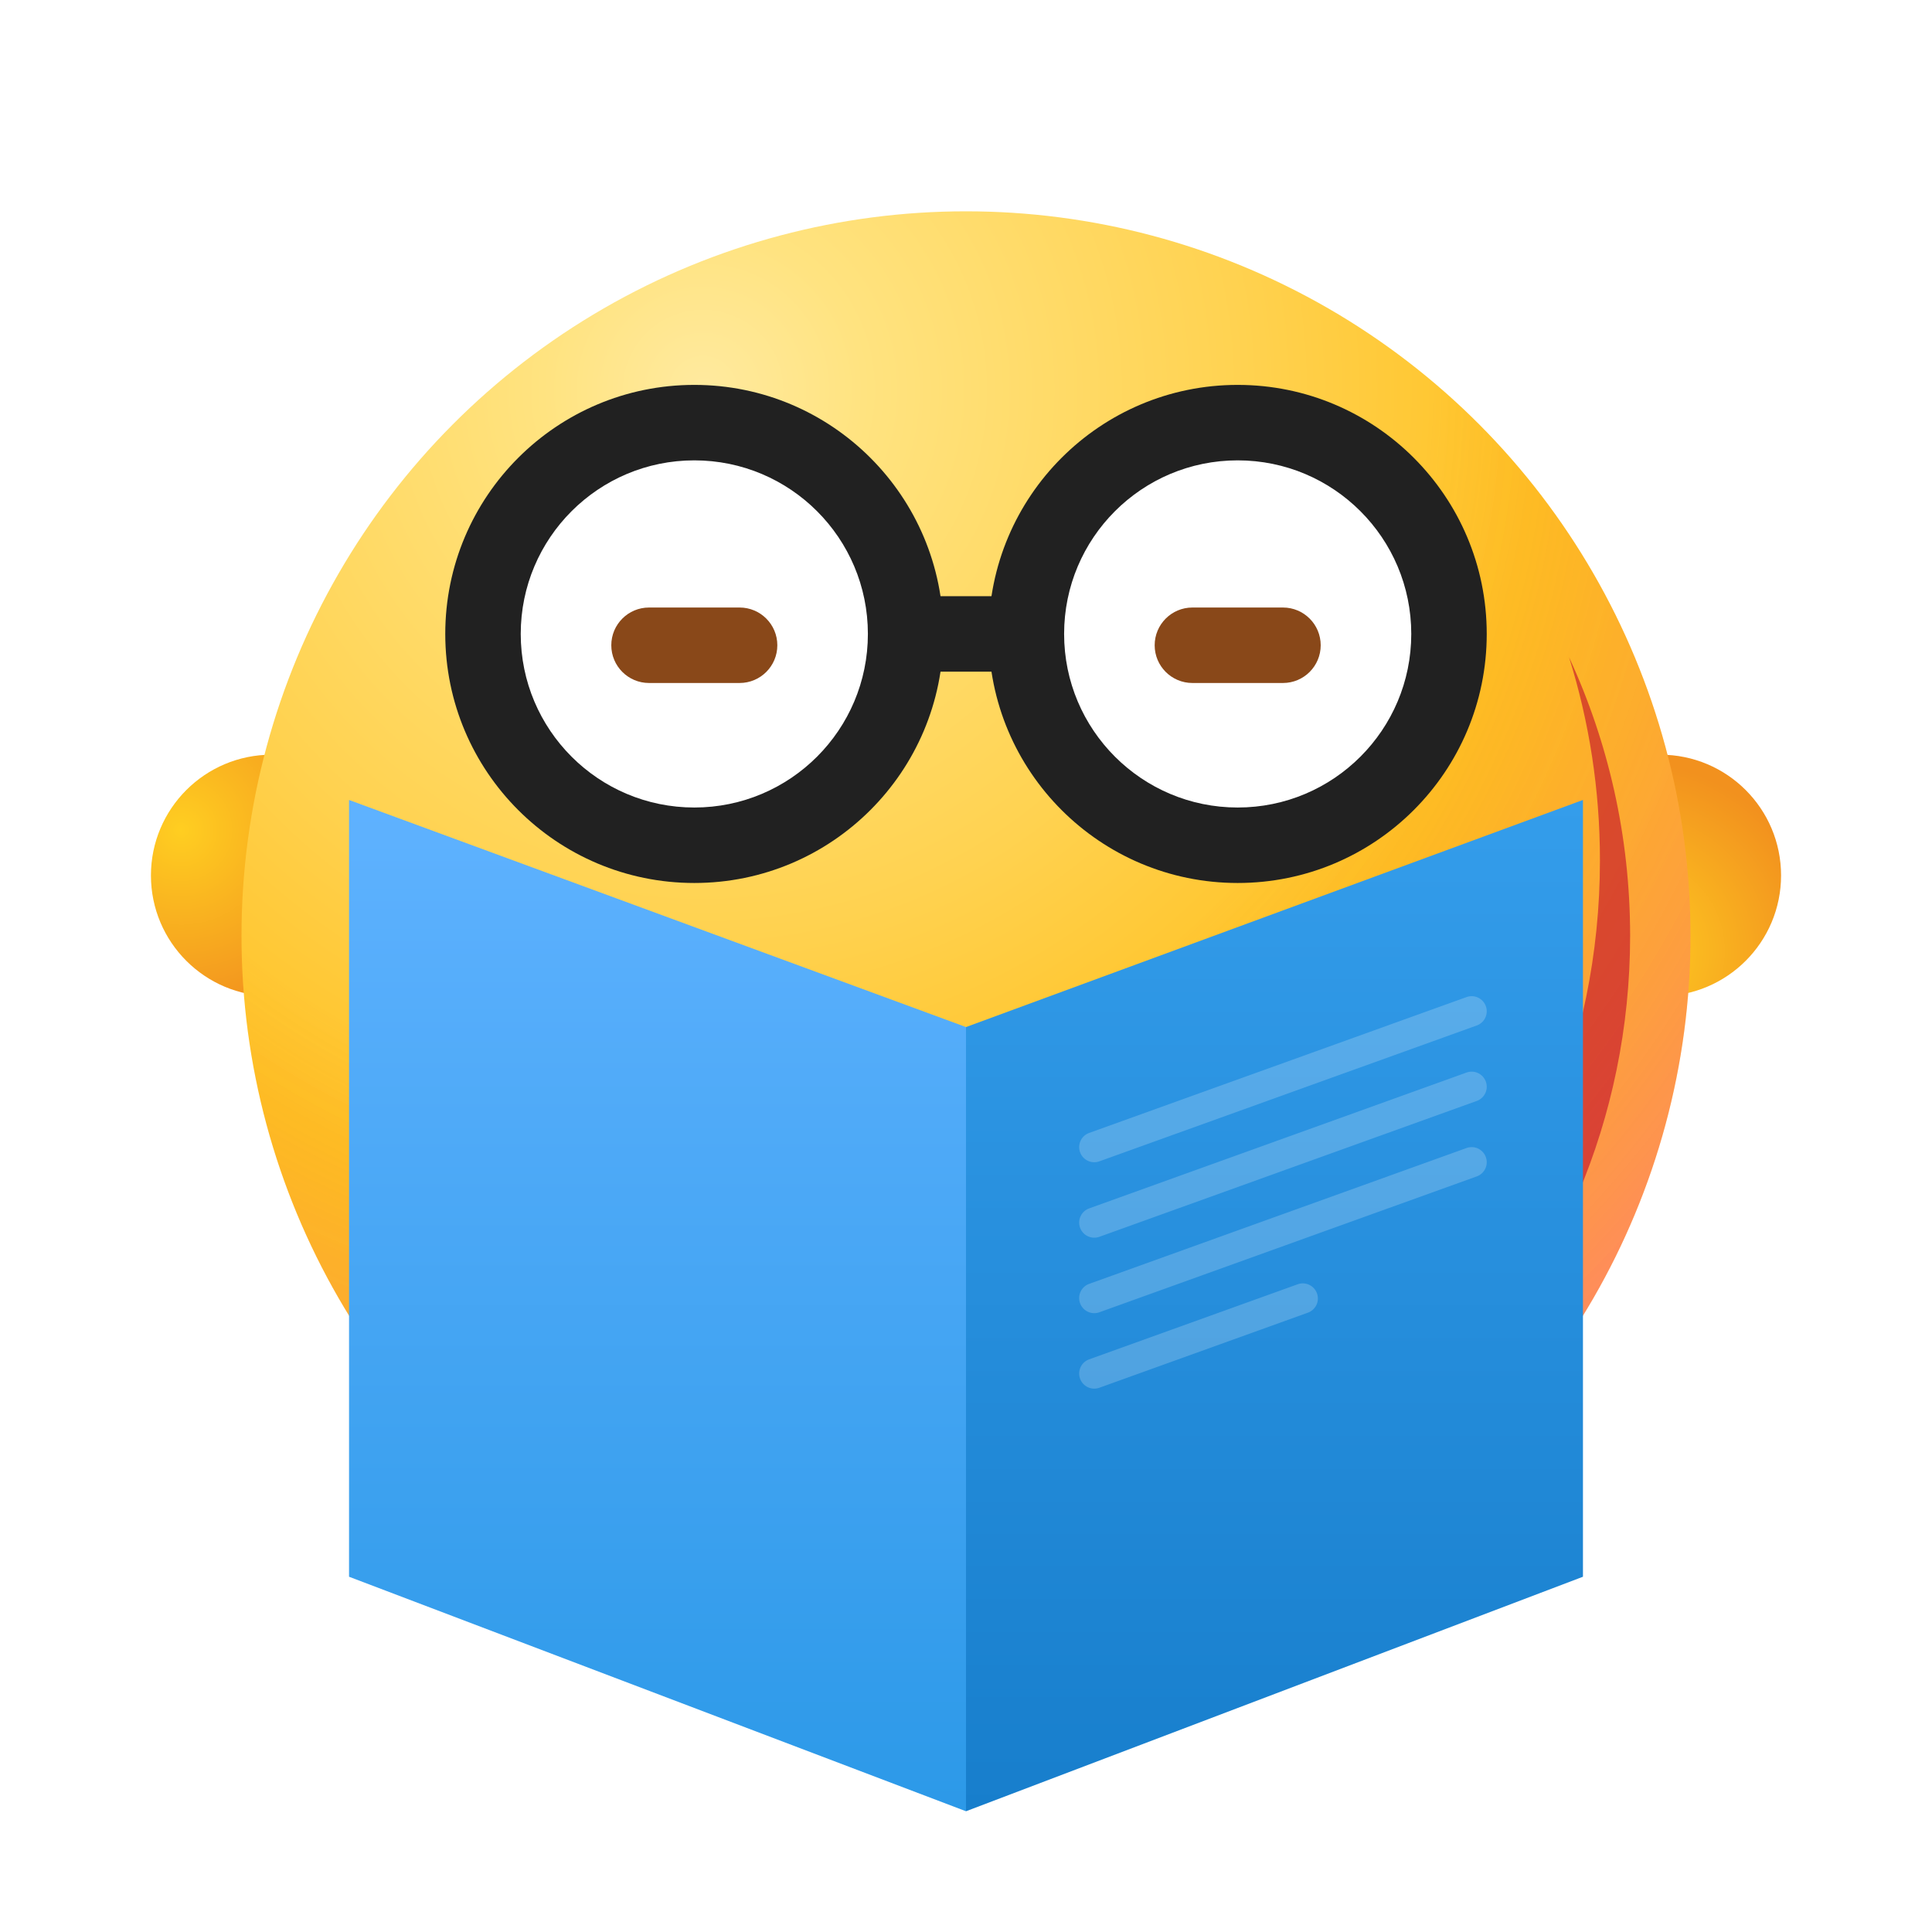 <svg width="1024" height="1024" fill="none" xmlns="http://www.w3.org/2000/svg"><circle cx="144" cy="464" r="64" fill="url(#paint0_radial_284:2830)"/><circle r="64" transform="matrix(-1 0 0 1 880 464)" fill="url(#paint1_radial_284:2830)"/><circle cx="512" cy="496" r="384" fill="url(#paint2_radial_284:2830)"/><circle cx="512" cy="496" r="384" fill="url(#paint3_radial_284:2830)"/><g filter="url(#filter0_f_284:2830)"><path d="M488.002 816.001c198.823 0 360.001-161.177 360.001-360 0-37.495-5.733-73.652-16.369-107.642 20.774 44.9 32.366 94.916 32.366 147.64 0 194.405-157.596 352-352 352-114.668 0-216.529-54.829-280.797-139.7 65.316 66.474 156.243 107.702 256.799 107.702z" fill="#C1092A" fill-opacity=".6"/></g><g filter="url(#filter1_dd_284:2830)"><path d="M464 316c0 53.019-42.981 96-96 96s-96-42.981-96-96 42.981-96 96-96 96 42.981 96 96z" fill="#fff"/></g><g filter="url(#filter2_dd_284:2830)"><path d="M752 316c0 53.019-42.981 96-96 96s-96-42.981-96-96 42.981-96 96-96 96 42.981 96 96z" fill="#fff"/></g><g filter="url(#filter3_ddii_284:2830)"><path fill-rule="evenodd" clip-rule="evenodd" d="M612 332c0-11.046 8.954-20 20-20h48c11.046 0 20 8.954 20 20s-8.954 20-20 20h-48c-11.046 0-20-8.954-20-20z" fill="#894819"/></g><g filter="url(#filter4_ddii_284:2830)"><path fill-rule="evenodd" clip-rule="evenodd" d="M324 332c0-11.046 8.954-20 20-20h48c11.046 0 20 8.954 20 20s-8.954 20-20 20h-48c-11.046 0-20-8.954-20-20z" fill="#894819"/></g><g filter="url(#filter5_ddii_284:2830)"><path fill-rule="evenodd" clip-rule="evenodd" d="M464 316c0-11.046 8.954-20 20-20h56c11.046 0 20 8.954 20 20s-8.954 20-20 20h-56c-11.046 0-20-8.954-20-20z" fill="#212121"/></g><g filter="url(#filter6_ddii_284:2830)"><path fill-rule="evenodd" clip-rule="evenodd" d="M368 224c-50.81 0-92 41.19-92 92s41.19 92 92 92 92-41.19 92-92-41.19-92-92-92zm-132 92c0-72.902 59.098-132 132-132s132 59.098 132 132-59.098 132-132 132-132-59.098-132-132z" fill="#212121"/></g><g filter="url(#filter7_ddii_284:2830)"><path fill-rule="evenodd" clip-rule="evenodd" d="M656 224c-50.81 0-92 41.19-92 92s41.19 92 92 92 92-41.19 92-92-41.19-92-92-92zm-132 92c0-72.902 59.098-132 132-132s132 59.098 132 132-59.098 132-132 132-132-59.098-132-132z" fill="#212121"/></g><path d="M512 544.361L839 424v411.705L512 960V544.361z" fill="url(#paint4_linear_284:2830)"/><path opacity=".2" fill-rule="evenodd" clip-rule="evenodd" d="M698.027 685.51a8 8 0 01-4.817 10.237l-110.5 39.78a8 8 0 11-5.42-15.054l110.5-39.78a8 8 0 0110.237 4.817zm89.5-72.22a8 8 0 01-4.817 10.237l-200 72a8 8 0 11-5.42-15.054l200-72a8 8 0 0110.237 4.817zm0-40a8 8 0 01-4.817 10.237l-200 72a8 8 0 11-5.42-15.054l200-72a8 8 0 0110.237 4.817zm0-40a8 8 0 01-4.817 10.237l-200 72a8 8 0 11-5.42-15.054l200-72a8 8 0 0110.237 4.817z" fill="#fff"/><path d="M512 544.361L185 424v411.705L512 960V544.361z" fill="url(#paint5_linear_284:2830)"/><defs><filter id="filter0_f_284:2830" x="159.203" y="276.359" width="776.797" height="643.64" filterUnits="userSpaceOnUse" color-interpolation-filters="sRGB"><feFlood flood-opacity="0" result="BackgroundImageFix"/><feBlend in="SourceGraphic" in2="BackgroundImageFix" result="shape"/><feGaussianBlur stdDeviation="36" result="effect1_foregroundBlur_284:2830"/></filter><filter id="filter1_dd_284:2830" x="240" y="204" width="256" height="256" filterUnits="userSpaceOnUse" color-interpolation-filters="sRGB"><feFlood flood-opacity="0" result="BackgroundImageFix"/><feColorMatrix in="SourceAlpha" values="0 0 0 0 0 0 0 0 0 0 0 0 0 0 0 0 0 0 127 0" result="hardAlpha"/><feOffset dy="16"/><feGaussianBlur stdDeviation="16"/><feComposite in2="hardAlpha" operator="out"/><feColorMatrix values="0 0 0 0 0.282 0 0 0 0 0.055 0 0 0 0 0.302 0 0 0 0.2 0"/><feBlend in2="BackgroundImageFix" result="effect1_dropShadow_284:2830"/><feColorMatrix in="SourceAlpha" values="0 0 0 0 0 0 0 0 0 0 0 0 0 0 0 0 0 0 127 0" result="hardAlpha"/><feOffset dy="2"/><feGaussianBlur stdDeviation="4"/><feComposite in2="hardAlpha" operator="out"/><feColorMatrix values="0 0 0 0 0.282 0 0 0 0 0.055 0 0 0 0 0.302 0 0 0 0.2 0"/><feBlend in2="effect1_dropShadow_284:2830" result="effect2_dropShadow_284:2830"/><feBlend in="SourceGraphic" in2="effect2_dropShadow_284:2830" result="shape"/></filter><filter id="filter2_dd_284:2830" x="528" y="204" width="256" height="256" filterUnits="userSpaceOnUse" color-interpolation-filters="sRGB"><feFlood flood-opacity="0" result="BackgroundImageFix"/><feColorMatrix in="SourceAlpha" values="0 0 0 0 0 0 0 0 0 0 0 0 0 0 0 0 0 0 127 0" result="hardAlpha"/><feOffset dy="16"/><feGaussianBlur stdDeviation="16"/><feComposite in2="hardAlpha" operator="out"/><feColorMatrix values="0 0 0 0 0.282 0 0 0 0 0.055 0 0 0 0 0.302 0 0 0 0.2 0"/><feBlend in2="BackgroundImageFix" result="effect1_dropShadow_284:2830"/><feColorMatrix in="SourceAlpha" values="0 0 0 0 0 0 0 0 0 0 0 0 0 0 0 0 0 0 127 0" result="hardAlpha"/><feOffset dy="2"/><feGaussianBlur stdDeviation="4"/><feComposite in2="hardAlpha" operator="out"/><feColorMatrix values="0 0 0 0 0.282 0 0 0 0 0.055 0 0 0 0 0.302 0 0 0 0.2 0"/><feBlend in2="effect1_dropShadow_284:2830" result="effect2_dropShadow_284:2830"/><feBlend in="SourceGraphic" in2="effect2_dropShadow_284:2830" result="shape"/></filter><filter id="filter3_ddii_284:2830" x="596" y="304" width="120" height="72" filterUnits="userSpaceOnUse" color-interpolation-filters="sRGB"><feFlood flood-opacity="0" result="BackgroundImageFix"/><feColorMatrix in="SourceAlpha" values="0 0 0 0 0 0 0 0 0 0 0 0 0 0 0 0 0 0 127 0" result="hardAlpha"/><feOffset dy="8"/><feGaussianBlur stdDeviation="8"/><feColorMatrix values="0 0 0 0 0.282 0 0 0 0 0.055 0 0 0 0 0.302 0 0 0 0.2 0"/><feBlend in2="BackgroundImageFix" result="effect1_dropShadow_284:2830"/><feColorMatrix in="SourceAlpha" values="0 0 0 0 0 0 0 0 0 0 0 0 0 0 0 0 0 0 127 0" result="hardAlpha"/><feOffset dy="2"/><feGaussianBlur stdDeviation="2"/><feComposite in2="hardAlpha" operator="out"/><feColorMatrix values="0 0 0 0 0.282 0 0 0 0 0.055 0 0 0 0 0.302 0 0 0 0.2 0"/><feBlend in2="effect1_dropShadow_284:2830" result="effect2_dropShadow_284:2830"/><feBlend in="SourceGraphic" in2="effect2_dropShadow_284:2830" result="shape"/><feColorMatrix in="SourceAlpha" values="0 0 0 0 0 0 0 0 0 0 0 0 0 0 0 0 0 0 127 0" result="hardAlpha"/><feOffset dx="6" dy="6"/><feGaussianBlur stdDeviation="16"/><feComposite in2="hardAlpha" operator="arithmetic" k2="-1" k3="1"/><feColorMatrix values="0 0 0 0 0.763 0 0 0 0 0.389 0 0 0 0 0.122 0 0 0 1 0"/><feBlend in2="shape" result="effect3_innerShadow_284:2830"/><feColorMatrix in="SourceAlpha" values="0 0 0 0 0 0 0 0 0 0 0 0 0 0 0 0 0 0 127 0" result="hardAlpha"/><feOffset dx="-6" dy="-6"/><feGaussianBlur stdDeviation="16"/><feComposite in2="hardAlpha" operator="arithmetic" k2="-1" k3="1"/><feColorMatrix values="0 0 0 0 0.354 0 0 0 0 0.18 0 0 0 0 0.054 0 0 0 1 0"/><feBlend in2="effect3_innerShadow_284:2830" result="effect4_innerShadow_284:2830"/></filter><filter id="filter4_ddii_284:2830" x="308" y="304" width="120" height="72" filterUnits="userSpaceOnUse" color-interpolation-filters="sRGB"><feFlood flood-opacity="0" result="BackgroundImageFix"/><feColorMatrix in="SourceAlpha" values="0 0 0 0 0 0 0 0 0 0 0 0 0 0 0 0 0 0 127 0" result="hardAlpha"/><feOffset dy="8"/><feGaussianBlur stdDeviation="8"/><feColorMatrix values="0 0 0 0 0.282 0 0 0 0 0.055 0 0 0 0 0.302 0 0 0 0.2 0"/><feBlend in2="BackgroundImageFix" result="effect1_dropShadow_284:2830"/><feColorMatrix in="SourceAlpha" values="0 0 0 0 0 0 0 0 0 0 0 0 0 0 0 0 0 0 127 0" result="hardAlpha"/><feOffset dy="2"/><feGaussianBlur stdDeviation="2"/><feComposite in2="hardAlpha" operator="out"/><feColorMatrix values="0 0 0 0 0.282 0 0 0 0 0.055 0 0 0 0 0.302 0 0 0 0.2 0"/><feBlend in2="effect1_dropShadow_284:2830" result="effect2_dropShadow_284:2830"/><feBlend in="SourceGraphic" in2="effect2_dropShadow_284:2830" result="shape"/><feColorMatrix in="SourceAlpha" values="0 0 0 0 0 0 0 0 0 0 0 0 0 0 0 0 0 0 127 0" result="hardAlpha"/><feOffset dx="6" dy="6"/><feGaussianBlur stdDeviation="16"/><feComposite in2="hardAlpha" operator="arithmetic" k2="-1" k3="1"/><feColorMatrix values="0 0 0 0 0.763 0 0 0 0 0.389 0 0 0 0 0.122 0 0 0 1 0"/><feBlend in2="shape" result="effect3_innerShadow_284:2830"/><feColorMatrix in="SourceAlpha" values="0 0 0 0 0 0 0 0 0 0 0 0 0 0 0 0 0 0 127 0" result="hardAlpha"/><feOffset dx="-6" dy="-6"/><feGaussianBlur stdDeviation="16"/><feComposite in2="hardAlpha" operator="arithmetic" k2="-1" k3="1"/><feColorMatrix values="0 0 0 0 0.354 0 0 0 0 0.18 0 0 0 0 0.054 0 0 0 1 0"/><feBlend in2="effect3_innerShadow_284:2830" result="effect4_innerShadow_284:2830"/></filter><filter id="filter5_ddii_284:2830" x="432" y="280" width="160" height="104" filterUnits="userSpaceOnUse" color-interpolation-filters="sRGB"><feFlood flood-opacity="0" result="BackgroundImageFix"/><feColorMatrix in="SourceAlpha" values="0 0 0 0 0 0 0 0 0 0 0 0 0 0 0 0 0 0 127 0" result="hardAlpha"/><feOffset dy="16"/><feGaussianBlur stdDeviation="16"/><feColorMatrix values="0 0 0 0 0.282 0 0 0 0 0.055 0 0 0 0 0.302 0 0 0 0.2 0"/><feBlend in2="BackgroundImageFix" result="effect1_dropShadow_284:2830"/><feColorMatrix in="SourceAlpha" values="0 0 0 0 0 0 0 0 0 0 0 0 0 0 0 0 0 0 127 0" result="hardAlpha"/><feOffset dy="4"/><feGaussianBlur stdDeviation="4"/><feComposite in2="hardAlpha" operator="out"/><feColorMatrix values="0 0 0 0 0.282 0 0 0 0 0.055 0 0 0 0 0.302 0 0 0 0.2 0"/><feBlend in2="effect1_dropShadow_284:2830" result="effect2_dropShadow_284:2830"/><feBlend in="SourceGraphic" in2="effect2_dropShadow_284:2830" result="shape"/><feColorMatrix in="SourceAlpha" values="0 0 0 0 0 0 0 0 0 0 0 0 0 0 0 0 0 0 127 0" result="hardAlpha"/><feOffset dx="6" dy="6"/><feGaussianBlur stdDeviation="16"/><feComposite in2="hardAlpha" operator="arithmetic" k2="-1" k3="1"/><feColorMatrix values="0 0 0 0 0.317 0 0 0 0 0.317 0 0 0 0 0.317 0 0 0 1 0"/><feBlend in2="shape" result="effect3_innerShadow_284:2830"/><feColorMatrix in="SourceAlpha" values="0 0 0 0 0 0 0 0 0 0 0 0 0 0 0 0 0 0 127 0" result="hardAlpha"/><feOffset dx="-6" dy="-6"/><feGaussianBlur stdDeviation="16"/><feComposite in2="hardAlpha" operator="arithmetic" k2="-1" k3="1"/><feColorMatrix values="0 0 0 0 0 0 0 0 0 0 0 0 0 0 0 0 0 0 1 0"/><feBlend in2="effect3_innerShadow_284:2830" result="effect4_innerShadow_284:2830"/></filter><filter id="filter6_ddii_284:2830" x="204" y="168" width="328" height="328" filterUnits="userSpaceOnUse" color-interpolation-filters="sRGB"><feFlood flood-opacity="0" result="BackgroundImageFix"/><feColorMatrix in="SourceAlpha" values="0 0 0 0 0 0 0 0 0 0 0 0 0 0 0 0 0 0 127 0" result="hardAlpha"/><feOffset dy="16"/><feGaussianBlur stdDeviation="16"/><feColorMatrix values="0 0 0 0 0.282 0 0 0 0 0.055 0 0 0 0 0.302 0 0 0 0.2 0"/><feBlend in2="BackgroundImageFix" result="effect1_dropShadow_284:2830"/><feColorMatrix in="SourceAlpha" values="0 0 0 0 0 0 0 0 0 0 0 0 0 0 0 0 0 0 127 0" result="hardAlpha"/><feOffset dy="4"/><feGaussianBlur stdDeviation="4"/><feComposite in2="hardAlpha" operator="out"/><feColorMatrix values="0 0 0 0 0.282 0 0 0 0 0.055 0 0 0 0 0.302 0 0 0 0.2 0"/><feBlend in2="effect1_dropShadow_284:2830" result="effect2_dropShadow_284:2830"/><feBlend in="SourceGraphic" in2="effect2_dropShadow_284:2830" result="shape"/><feColorMatrix in="SourceAlpha" values="0 0 0 0 0 0 0 0 0 0 0 0 0 0 0 0 0 0 127 0" result="hardAlpha"/><feOffset dx="6" dy="6"/><feGaussianBlur stdDeviation="16"/><feComposite in2="hardAlpha" operator="arithmetic" k2="-1" k3="1"/><feColorMatrix values="0 0 0 0 0.317 0 0 0 0 0.317 0 0 0 0 0.317 0 0 0 1 0"/><feBlend in2="shape" result="effect3_innerShadow_284:2830"/><feColorMatrix in="SourceAlpha" values="0 0 0 0 0 0 0 0 0 0 0 0 0 0 0 0 0 0 127 0" result="hardAlpha"/><feOffset dx="-6" dy="-6"/><feGaussianBlur stdDeviation="16"/><feComposite in2="hardAlpha" operator="arithmetic" k2="-1" k3="1"/><feColorMatrix values="0 0 0 0 0 0 0 0 0 0 0 0 0 0 0 0 0 0 1 0"/><feBlend in2="effect3_innerShadow_284:2830" result="effect4_innerShadow_284:2830"/></filter><filter id="filter7_ddii_284:2830" x="492" y="168" width="328" height="328" filterUnits="userSpaceOnUse" color-interpolation-filters="sRGB"><feFlood flood-opacity="0" result="BackgroundImageFix"/><feColorMatrix in="SourceAlpha" values="0 0 0 0 0 0 0 0 0 0 0 0 0 0 0 0 0 0 127 0" result="hardAlpha"/><feOffset dy="16"/><feGaussianBlur stdDeviation="16"/><feColorMatrix values="0 0 0 0 0.282 0 0 0 0 0.055 0 0 0 0 0.302 0 0 0 0.2 0"/><feBlend in2="BackgroundImageFix" result="effect1_dropShadow_284:2830"/><feColorMatrix in="SourceAlpha" values="0 0 0 0 0 0 0 0 0 0 0 0 0 0 0 0 0 0 127 0" result="hardAlpha"/><feOffset dy="4"/><feGaussianBlur stdDeviation="4"/><feComposite in2="hardAlpha" operator="out"/><feColorMatrix values="0 0 0 0 0.282 0 0 0 0 0.055 0 0 0 0 0.302 0 0 0 0.2 0"/><feBlend in2="effect1_dropShadow_284:2830" result="effect2_dropShadow_284:2830"/><feBlend in="SourceGraphic" in2="effect2_dropShadow_284:2830" result="shape"/><feColorMatrix in="SourceAlpha" values="0 0 0 0 0 0 0 0 0 0 0 0 0 0 0 0 0 0 127 0" result="hardAlpha"/><feOffset dx="6" dy="6"/><feGaussianBlur stdDeviation="16"/><feComposite in2="hardAlpha" operator="arithmetic" k2="-1" k3="1"/><feColorMatrix values="0 0 0 0 0.317 0 0 0 0 0.317 0 0 0 0 0.317 0 0 0 1 0"/><feBlend in2="shape" result="effect3_innerShadow_284:2830"/><feColorMatrix in="SourceAlpha" values="0 0 0 0 0 0 0 0 0 0 0 0 0 0 0 0 0 0 127 0" result="hardAlpha"/><feOffset dx="-6" dy="-6"/><feGaussianBlur stdDeviation="16"/><feComposite in2="hardAlpha" operator="arithmetic" k2="-1" k3="1"/><feColorMatrix values="0 0 0 0 0 0 0 0 0 0 0 0 0 0 0 0 0 0 1 0"/><feBlend in2="effect3_innerShadow_284:2830" result="effect4_innerShadow_284:2830"/></filter><radialGradient id="paint0_radial_284:2830" cx="0" cy="0" r="1" gradientUnits="userSpaceOnUse" gradientTransform="rotate(61.389 -322.6 300.858) scale(100.24)"><stop stop-color="#FFCE21"/><stop offset="1" stop-color="#F2911E"/></radialGradient><radialGradient id="paint1_radial_284:2830" cx="0" cy="0" r="1" gradientUnits="userSpaceOnUse" gradientTransform="rotate(61.389 -25.69 33.476) scale(100.24)"><stop stop-color="#FFCE21"/><stop offset="1" stop-color="#F2911E"/></radialGradient><radialGradient id="paint2_radial_284:2830" cx="0" cy="0" r="1" gradientUnits="userSpaceOnUse" gradientTransform="rotate(78.559 60.844 333.859) scale(685.624)"><stop stop-color="#FFEA9F"/><stop offset=".123" stop-color="#FFE380"/><stop offset=".416" stop-color="#FFD250"/><stop offset=".644" stop-color="#FFC122"/><stop offset="1" stop-color="#FFB422"/></radialGradient><radialGradient id="paint3_radial_284:2830" cx="0" cy="0" r="1" gradientUnits="userSpaceOnUse" gradientTransform="rotate(78.559 60.844 333.859) scale(685.624)"><stop offset=".557" stop-color="#E35D12" stop-opacity="0"/><stop offset="1" stop-color="#FF24F6" stop-opacity=".3"/></radialGradient><linearGradient id="paint4_linear_284:2830" x1="675.5" y1="424" x2="675.5" y2="960" gradientUnits="userSpaceOnUse"><stop stop-color="#349DEB"/><stop offset="1" stop-color="#177ECC"/></linearGradient><linearGradient id="paint5_linear_284:2830" x1="348.5" y1="424" x2="348.5" y2="960" gradientUnits="userSpaceOnUse"><stop stop-color="#5FB2FF"/><stop offset="1" stop-color="#2C99E8"/></linearGradient></defs></svg>